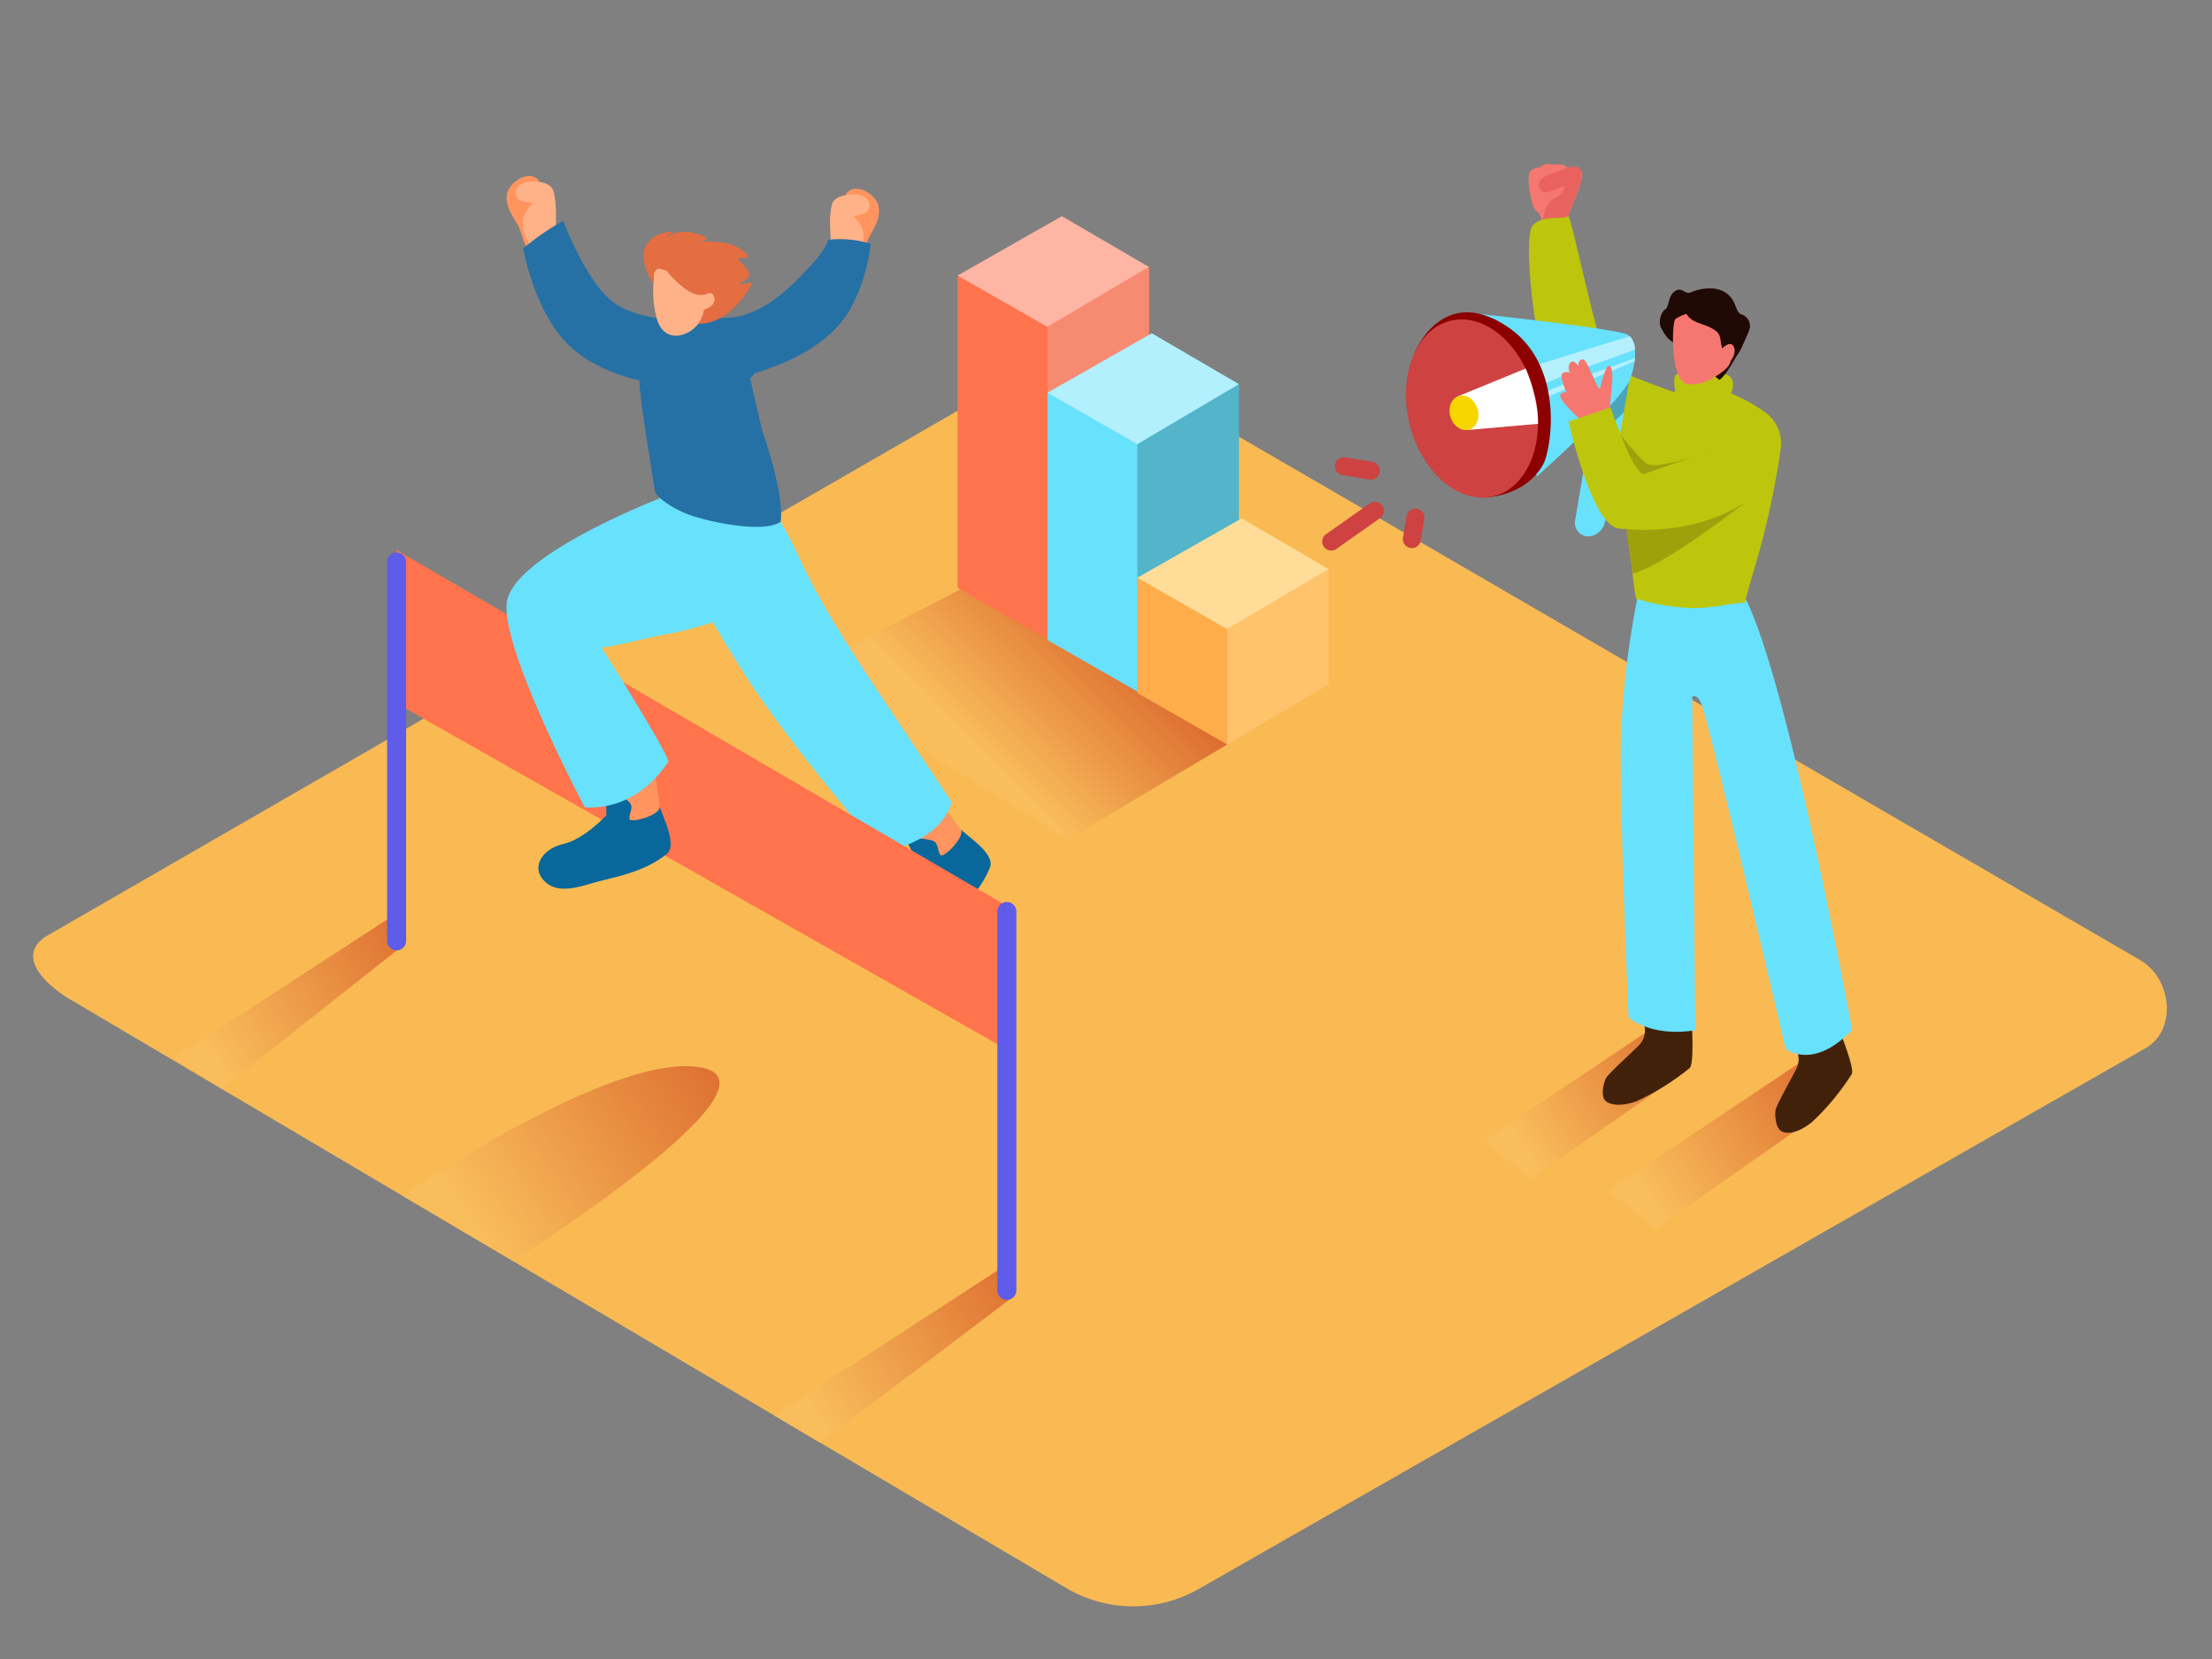 <svg id="Layer_2" data-name="Layer 2" xmlns="http://www.w3.org/2000/svg" xmlns:xlink="http://www.w3.org/1999/xlink" viewBox="0 0 400 300"><rect x="0" y="0" width="400" height="300" fill="#808080" stroke="none"/><defs><linearGradient id="linear-gradient" x1="176.3" y1="134.94" x2="198.55" y2="112.69" gradientUnits="userSpaceOnUse"><stop offset="0" stop-color="#f9bd5b"/><stop offset="1" stop-color="#dd6f31"/></linearGradient><linearGradient id="linear-gradient-2" x1="39.2" y1="191.87" x2="74.87" y2="168.36" xlink:href="#linear-gradient"/><linearGradient id="linear-gradient-3" x1="147.83" y1="256.01" x2="185.44" y2="231.23" xlink:href="#linear-gradient"/><linearGradient id="linear-gradient-4" x1="298.41" y1="216.39" x2="330.68" y2="195.13" xlink:href="#linear-gradient"/><linearGradient id="linear-gradient-5" x1="275.63" y1="207.56" x2="305.51" y2="187.87" xlink:href="#linear-gradient"/><linearGradient id="linear-gradient-6" x1="84.98" y1="220.69" x2="129.56" y2="191.32" xlink:href="#linear-gradient"/></defs><title>PP</title><path d="M193.23,287.42,13.5,181.2C7.78,178,2.87,172.71,8.45,169.25l180.37-104c2.71-1.68,6.82-2.78,9.57-1.18L387,173.61c5.72,3.32,6.75,12.6,1,15.93L216.92,287.25A23.9,23.9,0,0,1,193.23,287.42Z" fill="#f9ba53"/><polyline points="221.93 134.62 193.15 151.74 143.99 121.94 179.16 103.75" fill="url(#linear-gradient)"/><polyline points="72.82 171.01 40.1 196.91 31.45 191.33 71.34 165.41" fill="url(#linear-gradient-2)"/><polyline points="183.55 234.24 148.32 260.88 140.01 255.97 182.07 228.64" fill="url(#linear-gradient-3)"/><polyline points="327.98 202.19 299.19 222.3 290.96 215.24 326.73 191.31" fill="url(#linear-gradient-4)"/><polyline points="305.55 193.12 276.75 213.23 268.53 206.16 301.64 184.01" fill="url(#linear-gradient-5)"/><path d="M168.2,143s6.43,7.71,6.36,8.36-4.56,5.74-5.5,4.38-7.83-7.5-7.83-7.5" fill="#ff945f"/><path d="M161.84,164.48c2.94-2.68,4.27-8.41,4.27-8.41a34.48,34.48,0,0,1-2.07-3.84c-.36-1,3.7-.59,4.7-.17s.78,1.94,1.34,2.56,4.47-3.29,3.68-4.62c1.6,1.51,6.2,4.5,5.26,6.84-1.65,4.15-4.85,7.13-8,10.12-2.15,2-4.84,5.62-8.22,5.1C158.74,171.43,158.91,167.16,161.84,164.48Z" fill="#08679b"/><path d="M118.19,93.55s7.43,14.17,16.34,28.19c8.41,13.24,25,32.29,25,32.29s10.37-1.44,12.57-9c0,0-10.45-15.64-14-21-16.6-25.17-10.68-20.58-20.87-35.93" fill="#68e1fd"/><path d="M279.88,75.28s-5.33-3.81-5.73-6.9a4.34,4.34,0,0,1,2.4-4.38l3.69,4.38" fill="#e56461"/><path d="M283.11,40.27l2.23-5.7s1.25-3.23.57-3.74-1.66.6-1.66.6-.89-1.51-1.65-1.65a8.51,8.51,0,0,0-2,0s-1.36-.48-2,.46c0,0-1.88.09-2.09,1.19a6.84,6.84,0,0,0,0,2.21s.39,3.92,1.33,4.51,1.11,2.62,1.11,2.62" fill="#f67770"/><path d="M286,31.08c-.51-1.93-3.32-.39-4.43,0s-4.05,1.08-3.15,3a1.29,1.29,0,0,0,1.39.69,9.81,9.81,0,0,0,2-.74c.41-.14.83-.26,1.25-.37a.41.41,0,0,0,0,.13l-.41.73c-.68,1.21-1.25,1.05-2.16,1.82-1.17,1-1.35,2.58-1.48,4,0,.48.51.6.81.36a2.73,2.73,0,0,0,2.7-.77h0l.08,0a.64.64,0,0,0,.17,0,.49.49,0,0,0,.48-.48.4.4,0,0,0,.22-.22A41.06,41.06,0,0,0,285.11,35C285.46,34,286.28,32.25,286,31.08Z" fill="#e86360"/><path d="M302.52,70.84s-8.91-3.12-11.16-4.61-7.19-27.84-7.84-27.14-4.54-.35-6.36,1.68.37,22.2,3.06,27.61,17.71,18.17,17.71,18.17" fill="#bdc60c"/><path d="M297.39,185.6a3.87,3.87,0,0,1-.79,3.18c-1.2,1.29-5.78,5.35-6.21,6.23s-1,3.28,0,4.11,3.08.92,5.57,0a44.08,44.08,0,0,0,9.6-6c1.11-1.2,0-13.57,0-13.57s-6.43-1.57-8.58,0Z" fill="#42210b"/><path d="M324.75,189.65a3.87,3.87,0,0,1,.25,3.26c-.73,1.6-3.8,6.9-3.93,7.87s0,3.44,1.3,3.9,3.21-.09,5.28-1.76a44.08,44.08,0,0,0,7.22-8.72c.67-1.49-4.28-12.87-4.28-12.87s-6.59.54-8.15,2.71Z" fill="#42210b"/><path d="M296.6,105.68a160.29,160.29,0,0,0-3.49,28.15c-.21,13.6,1.39,50.13,1.39,50.13s3.76,3.62,12.05,2.35L306,126s.72-.74,1.64,1.2c1.25,2.65,15.28,62.48,15.28,62.48s4.94,4,12-3.45c0,0-12-65.83-19.92-79.15" fill="#68e1fd"/><path d="M315.51,109c-1.77-.07-6.72,1.18-10.08.93a37.07,37.07,0,0,1-9.57-1.69c-.13-.6-.24-1.22-.33-1.91-2.24-17.27-1.64-29.39,0-32.12s11.46-4.9,15.93-3.66a30.69,30.69,0,0,1,7.52,3.85A7,7,0,0,1,322,81.27,154.15,154.15,0,0,1,317.5,102C316.58,105,316.58,105,315.51,109Z" fill="#bdc60c"/><path d="M304.3,72.15c-1.58.33-1.87-4-1.2-4.44s8.05-.45,9.19.06c2.49,1.1,0,4.8,0,4.8" fill="#bdc60c"/><path d="M314.88,56.84c-1.19-.47-.74-2.52-2.84-3.92s-5.08-.59-6.25-.07-1.59-1.1-2.91-.19-1,2.8-1.74,3.29L301,56a3.26,3.26,0,0,0-.72,3.09,9.57,9.57,0,0,0,1.4,2.15l9.22,7.45c1.42-.63,5.47-8.42,5.54-9.48A2.22,2.22,0,0,0,314.88,56.84Z" fill="#200904"/><path d="M302.94,57.72c-.57.41-1,10.65,1.92,11.62s7.32-2.31,7.88-3.44,1.65-7.53.55-8.37S306.39,55.24,302.94,57.72Z" fill="#f67770"/><path d="M304.93,55.14s-1.06,2.19,2.47,3.35,3.61,2,3.78,3.37c.33,2.54,2.3,5.82,4.61-1.15.11-.34-1.5-5.75-4.23-6.7S304.93,55.14,304.93,55.14Z" fill="#200904"/><path d="M311.24,63.19s1.53-1.72,2.22-.62-.38,3.16-1.71,3.6" fill="#f67770"/><polyline points="173.16 49.83 173.16 106.31 189.42 115.61 207.77 104.77 207.77 48.28" fill="#ff734d"/><polygon points="173.16 49.83 192.02 39.09 207.77 48.28 189.42 59.13 173.16 49.83" fill="#ffb5a4"/><polygon points="189.42 59.13 189.42 115.61 207.77 104.77 207.77 48.28 189.42 59.13" fill="#f78b72"/><polygon points="208.28 60.28 189.42 71.02 189.42 115.75 205.67 125.05 224.03 114.2 224.03 69.47 208.28 60.28" fill="#68e1fd"/><polygon points="189.42 71.02 208.28 60.28 224.03 69.47 205.67 80.32 189.42 71.02" fill="#fff" opacity="0.49"/><polygon points="205.67 80.32 205.67 125.05 224.03 114.2 224.03 69.47 205.67 80.32" opacity="0.2"/><polyline points="205.67 104.47 205.67 125.32 221.93 134.62 240.28 123.77 240.28 102.93" fill="#ffad4a"/><polygon points="205.67 104.47 224.54 93.73 240.28 102.93 221.93 113.77 205.67 104.47" fill="#fd9"/><polygon points="221.93 113.77 221.93 134.62 240.28 123.77 240.28 102.93 221.93 113.77" fill="#ffc36c"/><polygon points="71.72 99.47 182.26 163.93 182.18 189.85 71.72 127.19 71.72 99.47" fill="#ff734d"/><path d="M180.35,164.83v68.51a1.72,1.72,0,0,0,3.44,0V164.83A1.72,1.72,0,0,0,180.35,164.83Z" fill="#5f5cea"/><path d="M70,101.63v68.51a1.72,1.72,0,0,0,3.44,0V101.63A1.72,1.72,0,0,0,70,101.63Z" fill="#5f5cea"/><path d="M117.92,137s1.8,9.87,1.42,10.41-6.79,2.76-6.95,1.11-3.13-10.38-3.13-10.38" fill="#ff945f"/><path d="M101.81,152.64c3.87-.89,7.85-5.22,7.85-5.22a34.48,34.48,0,0,1,.09-4.36c.2-1.09,3.51,1.3,4.18,2.16s-.27,2.08-.09,2.89,5.51-.67,5.48-2.21c.65,2.11,3.18,7,1.22,8.55-3.48,2.8-7.73,3.82-12,4.86-2.87.7-7,2.52-9.66.4C95.69,157.16,97.94,153.53,101.81,152.64Z" fill="#08679b"/><path d="M121.27,89.34s-29.06,10.85-29.66,19.93S105.76,146,105.76,146c9.67.53,14.49-7.46,15.07-8.19S108.73,117,108.72,117c.25.4,9.35-1.86,10.38-2.06a63.9,63.9,0,0,0,9.61-2.36c4-1.45,6.69-4,8.76-8a19.58,19.58,0,0,0,1.07-14.74Z" fill="#68e1fd"/><path d="M151.11,44.51l1.53-4.21c-.47.16-1-.07-.88-.7a24.39,24.39,0,0,1,1.34-4.74,2.19,2.19,0,0,0,.25-.19c1.71-1.54,5,.49,5.49,2.49.53,2.18-.79,4.07-1.76,5.89-.62,1.17-.9,4.4-2.39,4.75a.67.67,0,0,1-.29,0c-.58.36-1.42,0-1.06-.79q.35-.74.67-1.48a.77.77,0,0,1-1-.92c.14-.64.3-1.29.45-1.93l-.89,2.2C152.14,45.87,150.75,45.51,151.11,44.51Z" fill="#ff945f"/><path d="M150.31,44.83c-.11-2.42-.46-5.39.11-7.77.39-1.63,2.69-1.91,4.14-1.89,1.15,0,2.62.55,2.65,1.94,0,1.62-1.65,1.69-2.89,2,2.43,2.31,2.32,4.7.61,7.76a.5.5,0,0,1-.86,0l-.17-.38a.51.51,0,0,1,.13-.59,1.82,1.82,0,0,1-.65,0,2.52,2.52,0,0,1-1.59-1,.43.43,0,0,1-.38-.35c0-.14,0-.29-.07-.43l-.08-.2c0,.3,0,.6,0,.88C151.34,45.47,150.34,45.47,150.31,44.83Z" fill="#ffb288"/><path d="M149.74,43.38c-.72,2.14-2.42,3.91-4,5.55-3.69,4-8.64,8.39-14.35,8.55-2.6.08-5.2.22-7.79.37-.6,0-3.49.64-4,.25l13.15,14c.37.31,3.27-4.46,3.85-4.64a54.2,54.2,0,0,0,5.14-1.87c4.64-2,9.24-5,11.92-9.5a32.18,32.18,0,0,0,3.78-12A18.51,18.51,0,0,0,149.74,43.38Z" fill="#2571a5"/><path d="M99.68,42.05,98,37.9c.47.14,1-.11.86-.73a24.39,24.39,0,0,0-1.52-4.68,2.19,2.19,0,0,1-.26-.18c-1.77-1.47-5,.69-5.38,2.7-.45,2.2,1,4,2,5.82.67,1.15,1.07,4.36,2.57,4.66a.67.67,0,0,0,.29,0c.59.34,1.42-.09,1-.84q-.37-.72-.73-1.45a.77.77,0,0,0,1-1c-.17-.64-.35-1.28-.52-1.91l1,2.16C98.7,43.44,100.08,43,99.68,42.05Z" fill="#ff945f"/><path d="M100.49,42.33c0-2.42.25-5.41-.42-7.76-.46-1.61-2.77-1.81-4.22-1.72-1.15.07-2.6.65-2.58,2,0,1.62,1.72,1.62,3,1.92-2.33,2.41-2.14,4.79-.31,7.77a.5.5,0,0,0,.86,0l.15-.39a.51.51,0,0,0-.15-.58,1.82,1.82,0,0,0,.65,0A2.52,2.52,0,0,0,99,42.49a.43.43,0,0,0,.36-.37c0-.14,0-.29.06-.43l.07-.2c0,.3,0,.6,0,.89C99.48,43,100.48,43,100.49,42.33Z" fill="#ffb288"/><path d="M128.31,58.14s-12.69.52-17.73-3.74-8.71-14.47-8.71-14.47a43.48,43.48,0,0,0-7.25,5S96.45,55.8,102.45,62s16.81,8,18.91,7S131,62.14,128.31,58.14Z" fill="#2571a5"/><path d="M123.66,92.71c3.3,1.47,14.32,3.91,17.51,1.64.73-5.14-3.36-16.57-3.36-16.57l-2.49-10.69s-7.73-9.23-12.59-9.68-6,9.23-7,10.59c-.64.86,1.72,14.35,2.75,21.09C118.46,89.08,119.6,90.9,123.66,92.71Z" fill="#2571a5"/><path d="M119.27,52.39a9,9,0,0,1-2.88-5.7c-.34-3.6,3.5-5,5.46-4.79,0,0-1.21.71-1.38,1.18,0,0,1.66-1.9,5.51-.82s.26,1.45.26,1.45,4-.26,6.12.55,3.14,1.93,2.78,2.27-1.23-.05-1.6.17,1.89,1.81,1.94,2.84-1.85,1.55-1.74,1.8,2.13-.5,2.2-.11-4.29,8.09-10.39,7.25" fill="#e56d42"/><path d="M119.1,48.59a.44.44,0,0,1,.2,0,15.93,15.93,0,0,0,3.44.69c1.16,0,2.32-.12,3.48-.08.77,0,1.28,1.84,1.3,4.07.48-.31,1.09-.45,1.49.11a1.49,1.49,0,0,1-.38,1.91,2.88,2.88,0,0,1-1.33.68,5.47,5.47,0,0,1-4.42,4.68c-2.08.33-3.36-.88-4-2.65a18.42,18.42,0,0,1-.66-7.26l.06-1.2a1.24,1.24,0,0,1,.6-.87A.43.43,0,0,1,119.1,48.59Z" fill="#ffb288"/><path d="M119.56,47.72s4.34,6.14,7.58,5.6-.42-5.31-.42-5.31" fill="#e56d42"/><path d="M290.3,94.14l5.23-30.68a2.85,2.85,0,0,0-1.79-3.23,2.7,2.7,0,0,0-3.5,2.12l-5.42,31.79a2.43,2.43,0,0,0,3.41,2.63l.06,0A3.53,3.53,0,0,0,290.3,94.14Z" fill="#68e1fd"/><path d="M293.64,74.54l1.89-11.08a2.85,2.85,0,0,0-1.79-3.23,2.7,2.7,0,0,0-3.5,2.12l-3,17.67A45,45,0,0,0,293.64,74.54Z" opacity="0.27"/><path d="M265.58,56.56s27.19,2.88,28.77,4,1.79,4.05.47,7.91-16.88,17.66-16.88,17.66" fill="#68e1fd"/><path d="M282.62,68c4.31-1.73,8.74-3.13,13.07-4.81a4,4,0,0,0-.89-2.39c-8.11,2.39-16.15,5-24.24,7.48l1.65,3.93C275.68,70.89,279.14,69.43,282.62,68Z" fill="#fff" opacity="0.51"/><path d="M281.08,71.23c4.82-2,9.77-3.76,14.52-5.95,0-.18.05-.36.07-.53-4.16,1.59-8.42,3-12.56,4.61-3.46,1.39-6.9,2.84-10.37,4.2l.41,1C275.8,73.46,278.44,72.34,281.08,71.23Z" fill="#fff" opacity="0.51"/><path d="M255.81,63.77c.13-.27,5-12.31,16.52-4.87,10.41,6.73,8.31,21.1,7,24.47-1.1,2.74-4.68,6.13-10.54,6.58" fill="#8c0000"/><ellipse cx="266.18" cy="73.87" rx="11.63" ry="16.34" transform="translate(-9.93 65.39) rotate(-13.75)" fill="#ce4242"/><path d="M278.12,76.64l-12.71,1.11-1.7-6.11,12.18-5S278.22,72,278.12,76.64Z" fill="#fff"/><ellipse cx="264.74" cy="74.65" rx="2.56" ry="3.18" transform="translate(-10.23 81.96) rotate(-17.27)" fill="#f7d600"/><path d="M248.22,83.53l-5-.85a1.63,1.63,0,0,0-.55,3.21l5,.85A1.63,1.63,0,0,0,248.22,83.53Z" fill="#ce4242"/><path d="M247.73,91l-8,5.64a1.63,1.63,0,0,0,1.88,2.66l8-5.64A1.63,1.63,0,0,0,247.73,91Z" fill="#ce4242"/><path d="M254.37,93.28l-.68,4a1.63,1.63,0,0,0,3.21.55l.68-4A1.63,1.63,0,0,0,254.37,93.28Z" fill="#ce4242"/><path d="M72.82,216.25S111.1,189.78,127,193.08,92.74,228,92.74,228" fill="url(#linear-gradient-6)"/><path d="M291.1,73.88l.35-3.83s.41-3.3-.32-3.85-1.55,3.21-1.8,4-2.25-4.87-2.89-5.14-1,.32-1,.86-.8-1.12-1.48-.34a1.66,1.66,0,0,0-.06,1.82s-1.3-.48-1.53.5,2.53,7.13,4,8.23S290.92,75.85,291.1,73.88Z" fill="#f67770"/><path d="M285.88,76s-4.2-3.76-3.71-4.64,2.66-.18,2.66-.18,2.57,4.17,2.57,4.93S285.88,76,285.88,76Z" fill="#f67770"/><path d="M313.87,91.92s-16.55,4.52-21.33,3.63-8.89-19.29-8.89-19.29l7.57-2.59s4.38,12.7,6.24,12,17.34-6.8,17.34-6.8" fill="#bdc60c"/><path d="M294.06,95.66s11.74,1.57,21.73-4.94c0,0-15.09,11.8-20.58,13Z" fill="#a0a00d"/><path d="M293.07,78.54s2.8,7.75,4.4,7.13S309.8,81.4,309.8,81.4s-10.25,3.82-12.12,2.39A32.73,32.73,0,0,1,293.07,78.54Z" fill="#a0a00d"/></svg>